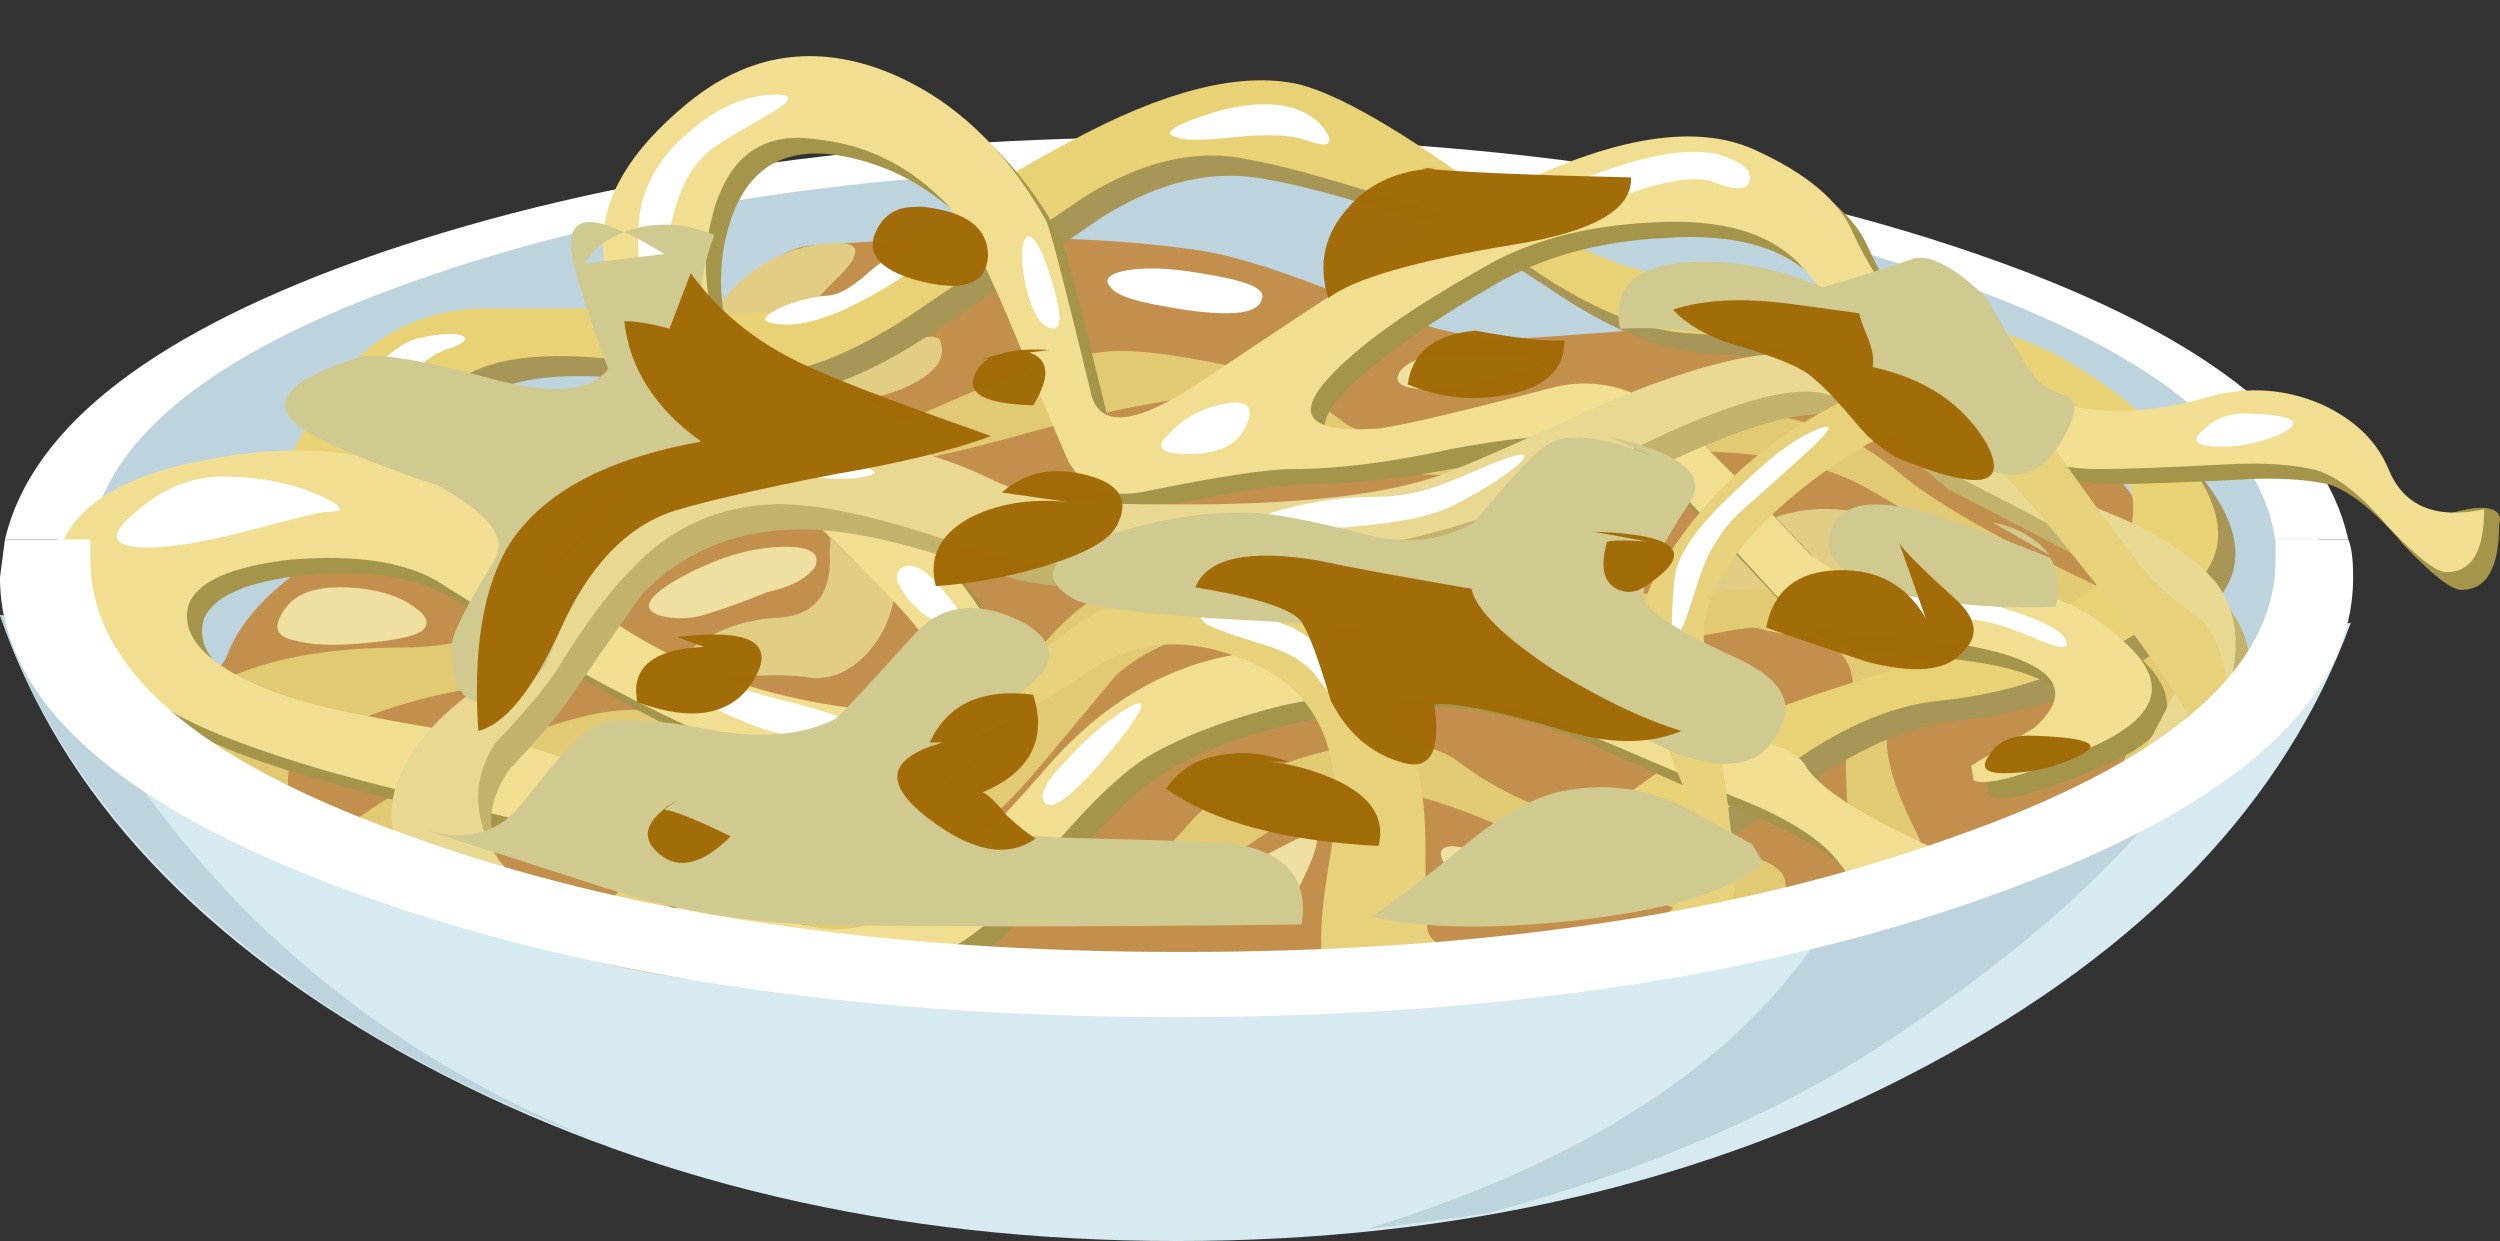 <?xml version="1.0" encoding="UTF-8" standalone="no"?>
<!-- Created with Inkscape (http://www.inkscape.org/) -->

<svg
   id="svg2"
   xml:space="preserve"
   viewBox="0 0 37.288 18.51"
   version="1.1"
   inkscape:version="1.3 (0e150ed6c4, 2023-07-21)"
   sodipodi:docname="espagueti-cham.svg"
   xmlns:inkscape="http://www.inkscape.org/namespaces/inkscape"
   xmlns:sodipodi="http://sodipodi.sourceforge.net/DTD/sodipodi-0.dtd"
   xmlns="http://www.w3.org/2000/svg"
   xmlns:svg="http://www.w3.org/2000/svg"
   xmlns:rdf="http://www.w3.org/1999/02/22-rdf-syntax-ns#"
   xmlns:cc="http://creativecommons.org/ns#"
   xmlns:dc="http://purl.org/dc/elements/1.1/"><rect x="0" y="0" width="37.288" height="18.51" fill="#333333" stroke="none"/><sodipodi:namedview
   id="namedview1"
   pagecolor="#ffffff"
   bordercolor="#000000"
   borderopacity="0.25"
   inkscape:showpageshadow="2"
   inkscape:pageopacity="0.0"
   inkscape:pagecheckerboard="0"
   inkscape:deskcolor="#d1d1d1"
   inkscape:zoom="36.311952"
   inkscape:cx="18.61646"
   inkscape:cy="9.2669213"
   inkscape:window-width="1920"
   inkscape:window-height="991"
   inkscape:window-x="-9"
   inkscape:window-y="-9"
   inkscape:window-maximized="1"
   inkscape:current-layer="g12" />&#10;  <defs
   id="defs6">&#10;    <clipPath
   id="clipPath22">&#10;      <path
   id="path24"
   d="m2-0.192h16v7h-16v-7z"
   inkscape:connector-curvature="0" />&#10;    </clipPath>&#10;    <mask
   id="mask26">&#10;      <g
   id="g28">&#10;        <g
   id="g30"
   clip-path="url(#clipPath22)">&#10;          <path
   id="path32"
   style="fill:#000000;fill-opacity:.441"
   d="m2-0.192h16v7h-16v-7z"
   inkscape:connector-curvature="0" />&#10;        </g>&#10;      </g>&#10;    </mask>&#10;    <clipPath
   id="clipPath38">&#10;      <path
   id="path40"
   d="m2-0.192h16v7h-16v-7z"
   inkscape:connector-curvature="0" />&#10;    </clipPath>&#10;    <clipPath
   id="clipPath42">&#10;      <path
   id="path44"
   d="m2 0h16v7h-16v-7z"
   inkscape:connector-curvature="0" />&#10;    </clipPath>&#10;    <linearGradient
   id="linearGradient50"
   y2="-31.002"
   gradientUnits="userSpaceOnUse"
   x2="-5.853"
   gradientTransform="matrix(.6 -.002 .002 .6 17.89 22.08)"
   y1="-31.002"
   x1="-21.853">&#10;      <stop
   id="stop52"
   style="stop-color:#ffffff"
   offset="0" />&#10;      <stop
   id="stop54"
   style="stop-color:#000000"
   offset="1" />&#10;    </linearGradient>&#10;    <linearGradient
   id="linearGradient90"
   y2="10.2"
   gradientUnits="userSpaceOnUse"
   x2="46.151"
   gradientTransform="matrix(.6 0 0 -.6 5.5389e-7 14.13)"
   y1="10.2"
   x1="1.101">&#10;      <stop
   id="stop92"
   style="stop-color:#9cadb5"
   offset="0" />&#10;      <stop
   id="stop94"
   style="stop-color:#e0e0e0"
   offset="1" />&#10;    </linearGradient>&#10;    <radialGradient
   id="radialGradient110"
   gradientUnits="userSpaceOnUse"
   cy="-21.613"
   cx="2.255"
   gradientTransform="matrix(-.065 -.596 .557 -.07 24.901 10.986)"
   r="21.012">&#10;      <stop
   id="stop112"
   style="stop-color:#f2db8a"
   offset="0.499" />&#10;      <stop
   id="stop114"
   style="stop-color:#877531"
   offset="1" />&#10;    </radialGradient>&#10;    <radialGradient
   id="radialGradient128"
   gradientUnits="userSpaceOnUse"
   cy="-16.343"
   cx="1.939"
   gradientTransform="matrix(-.066 -.596 .556 -.071 18.81 11.725)"
   r="2.955">&#10;      <stop
   id="stop130"
   style="stop-color:#d4c17d"
   offset="0" />&#10;      <stop
   id="stop132"
   style="stop-color:#b3a051"
   offset="1" />&#10;    </radialGradient>&#10;    <radialGradient
   id="radialGradient146"
   gradientUnits="userSpaceOnUse"
   cy="-16.098"
   cx="7.021"
   gradientTransform="matrix(-.066 -.596 .558 -.071 18.56 11.781)"
   r="3.295">&#10;      <stop
   id="stop148"
   style="stop-color:#d4c17d"
   offset="0" />&#10;      <stop
   id="stop150"
   style="stop-color:#b3a051"
   offset="1" />&#10;    </radialGradient>&#10;    <radialGradient
   id="radialGradient164"
   gradientUnits="userSpaceOnUse"
   cy="-36.492"
   cx="4.656"
   gradientTransform="matrix(-.065 -.596 .555 -.071 41.981 8.771)"
   r="2.54">&#10;      <stop
   id="stop166"
   style="stop-color:#d4c17d"
   offset="0" />&#10;      <stop
   id="stop168"
   style="stop-color:#b3a051"
   offset="1" />&#10;    </radialGradient>&#10;    <radialGradient
   id="radialGradient182"
   gradientUnits="userSpaceOnUse"
   cy="-21.334"
   cx="4.312"
   gradientTransform="matrix(-.065 -.596 .557 -.07 24.574 11.039)"
   r="19.176">&#10;      <stop
   id="stop184"
   style="stop-color:#d4c17d"
   offset="0" />&#10;      <stop
   id="stop186"
   style="stop-color:#b3a051"
   offset="1" />&#10;    </radialGradient>&#10;    <radialGradient
   id="radialGradient200"
   gradientUnits="userSpaceOnUse"
   cy="-22.418"
   cx="-0.499"
   gradientTransform="matrix(-.065 -.596 .557 -.07 25.831 10.883)"
   r="19.718">&#10;      <stop
   id="stop202"
   style="stop-color:#c7b577"
   offset="0" />&#10;      <stop
   id="stop204"
   style="stop-color:#bdaa57"
   offset="1" />&#10;    </radialGradient>&#10;    <radialGradient
   id="radialGradient218"
   gradientUnits="userSpaceOnUse"
   cy="-22.026"
   cx="-.852"
   gradientTransform="matrix(-.065 -.596 .557 -.07 25.38 10.94)"
   r="19.718">&#10;      <stop
   id="stop220"
   style="stop-color:#e3d49d"
   offset="0" />&#10;      <stop
   id="stop222"
   style="stop-color:#e0ca70"
   offset="1" />&#10;    </radialGradient>&#10;    <radialGradient
   id="radialGradient236"
   gradientUnits="userSpaceOnUse"
   cy="-22.192"
   cx="-.732"
   gradientTransform="matrix(-.065 -.596 .557 -.07 25.57 10.904)"
   r="24.445">&#10;      <stop
   id="stop238"
   style="stop-color:#e6d189"
   offset="0" />&#10;      <stop
   id="stop240"
   style="stop-color:#bdaa57"
   offset="1" />&#10;    </radialGradient>&#10;    <radialGradient
   id="radialGradient254"
   gradientUnits="userSpaceOnUse"
   cy="-21.855"
   cx="-1.042"
   gradientTransform="matrix(-.065 -.596 .557 -.07 25.182 10.953)"
   r="24.445">&#10;      <stop
   id="stop256"
   style="stop-color:#fff6d4"
   offset="0" />&#10;      <stop
   id="stop258"
   style="stop-color:#e0ca70"
   offset="1" />&#10;    </radialGradient>&#10;    <radialGradient
   id="radialGradient272"
   gradientUnits="userSpaceOnUse"
   cy="-24.477"
   cx="4.47"
   gradientTransform="matrix(-.066 -.596 .557 -.07 28.202 10.581)"
   r="17.982">&#10;      <stop
   id="stop274"
   style="stop-color:#d6c894"
   offset="0" />&#10;      <stop
   id="stop276"
   style="stop-color:#a89642"
   offset="1" />&#10;    </radialGradient>&#10;    <radialGradient
   id="radialGradient290"
   gradientUnits="userSpaceOnUse"
   cy="-24.129"
   cx="4.061"
   gradientTransform="matrix(-.066 -.596 .557 -.07 27.802 10.631)"
   r="17.982">&#10;      <stop
   id="stop292"
   style="stop-color:#fff6d4"
   offset="0" />&#10;      <stop
   id="stop294"
   style="stop-color:#e0ca70"
   offset="1" />&#10;    </radialGradient>&#10;    <radialGradient
   id="radialGradient308"
   gradientUnits="userSpaceOnUse"
   cy="-26.365"
   cx="4.234"
   gradientTransform="matrix(-.066 -.596 .557 -.07 30.378 10.308)"
   r="16.486">&#10;      <stop
   id="stop310"
   style="stop-color:#fff6d4"
   offset="0" />&#10;      <stop
   id="stop312"
   style="stop-color:#e0ca70"
   offset="1" />&#10;    </radialGradient>&#10;    <clipPath
   id="clipPath454">&#10;      <path
   id="path456"
   d="m3 7.808h14v6h-14v-6z"
   inkscape:connector-curvature="0" />&#10;    </clipPath>&#10;    <mask
   id="mask458">&#10;      <g
   id="g460">&#10;        <g
   id="g462"
   clip-path="url(#clipPath454)">&#10;          <path
   id="path464"
   style="fill:#000000;fill-opacity:.621"
   d="m3 7.808h14v6h-14v-6z"
   inkscape:connector-curvature="0" />&#10;        </g>&#10;      </g>&#10;    </mask>&#10;    <clipPath
   id="clipPath470">&#10;      <path
   id="path472"
   d="m3 7.808h14v6h-14v-6z"
   inkscape:connector-curvature="0" />&#10;    </clipPath>&#10;    <clipPath
   id="clipPath474">&#10;      <path
   id="path476"
   d="m3 8h14v6h-14v-6z"
   inkscape:connector-curvature="0" />&#10;    </clipPath>&#10;    <clipPath
   id="clipPath542">&#10;      <path
   id="path544"
   d="m12 13.808h4v1h-4v-1z"
   inkscape:connector-curvature="0" />&#10;    </clipPath>&#10;    <mask
   id="mask546">&#10;      <g
   id="g548">&#10;        <g
   id="g550"
   clip-path="url(#clipPath542)">&#10;          <path
   id="path552"
   style="fill:#000000;fill-opacity:.422"
   d="m12 13.808h4v1h-4v-1z"
   inkscape:connector-curvature="0" />&#10;        </g>&#10;      </g>&#10;    </mask>&#10;    <clipPath
   id="clipPath558">&#10;      <path
   id="path560"
   d="m12 13.808h4v1h-4v-1z"
   inkscape:connector-curvature="0" />&#10;    </clipPath>&#10;    <clipPath
   id="clipPath562">&#10;      <path
   id="path564"
   d="m12 14h4v1h-4v-1z"
   inkscape:connector-curvature="0" />&#10;    </clipPath>&#10;    <clipPath
   id="clipPath586">&#10;      <path
   id="path588"
   d="m13 12.808h3v1h-3v-1z"
   inkscape:connector-curvature="0" />&#10;    </clipPath>&#10;    <mask
   id="mask590">&#10;      <g
   id="g592">&#10;        <g
   id="g594"
   clip-path="url(#clipPath586)">&#10;          <path
   id="path596"
   style="fill:#000000;fill-opacity:.422"
   d="m13 12.808h3v1h-3v-1z"
   inkscape:connector-curvature="0" />&#10;        </g>&#10;      </g>&#10;    </mask>&#10;    <clipPath
   id="clipPath602">&#10;      <path
   id="path604"
   d="m13 12.808h3v1h-3v-1z"
   inkscape:connector-curvature="0" />&#10;    </clipPath>&#10;    <clipPath
   id="clipPath606">&#10;      <path
   id="path608"
   d="m13 13h3v1h-3v-1z"
   inkscape:connector-curvature="0" />&#10;    </clipPath>&#10;    <clipPath
   id="clipPath630">&#10;      <path
   id="path632"
   d="m15 12.808h2v1h-2v-1z"
   inkscape:connector-curvature="0" />&#10;    </clipPath>&#10;    <mask
   id="mask634">&#10;      <g
   id="g636">&#10;        <g
   id="g638"
   clip-path="url(#clipPath630)">&#10;          <path
   id="path640"
   style="fill:#000000;fill-opacity:.422"
   d="m15 12.808h2v1h-2v-1z"
   inkscape:connector-curvature="0" />&#10;        </g>&#10;      </g>&#10;    </mask>&#10;    <clipPath
   id="clipPath646">&#10;      <path
   id="path648"
   d="m15 12.808h2v1h-2v-1z"
   inkscape:connector-curvature="0" />&#10;    </clipPath>&#10;    <clipPath
   id="clipPath650">&#10;      <path
   id="path652"
   d="m15 13h2v1h-2v-1z"
   inkscape:connector-curvature="0" />&#10;    </clipPath>&#10;    <clipPath
   id="clipPath674">&#10;      <path
   id="path676"
   d="m15 11.808h3v2h-3v-2z"
   inkscape:connector-curvature="0" />&#10;    </clipPath>&#10;    <mask
   id="mask678">&#10;      <g
   id="g680">&#10;        <g
   id="g682"
   clip-path="url(#clipPath674)">&#10;          <path
   id="path684"
   style="fill:#000000;fill-opacity:.422"
   d="m15 11.808h3v2h-3v-2z"
   inkscape:connector-curvature="0" />&#10;        </g>&#10;      </g>&#10;    </mask>&#10;    <clipPath
   id="clipPath690">&#10;      <path
   id="path692"
   d="m15 11.808h3v2h-3v-2z"
   inkscape:connector-curvature="0" />&#10;    </clipPath>&#10;    <clipPath
   id="clipPath694">&#10;      <path
   id="path696"
   d="m15 12h3v2h-3v-2z"
   inkscape:connector-curvature="0" />&#10;    </clipPath>&#10;    <clipPath
   id="clipPath718">&#10;      <path
   id="path720"
   d="m16 12.808h3v1h-3v-1z"
   inkscape:connector-curvature="0" />&#10;    </clipPath>&#10;    <mask
   id="mask722">&#10;      <g
   id="g724">&#10;        <g
   id="g726"
   clip-path="url(#clipPath718)">&#10;          <path
   id="path728"
   style="fill:#000000;fill-opacity:.422"
   d="m16 12.808h3v1h-3v-1z"
   inkscape:connector-curvature="0" />&#10;        </g>&#10;      </g>&#10;    </mask>&#10;    <clipPath
   id="clipPath734">&#10;      <path
   id="path736"
   d="m16 12.808h3v1h-3v-1z"
   inkscape:connector-curvature="0" />&#10;    </clipPath>&#10;    <clipPath
   id="clipPath738">&#10;      <path
   id="path740"
   d="m16 13h3v1h-3v-1z"
   inkscape:connector-curvature="0" />&#10;    </clipPath>&#10;    <clipPath
   id="clipPath762">&#10;      <path
   id="path764"
   d="m15 13.808h3v1h-3v-1z"
   inkscape:connector-curvature="0" />&#10;    </clipPath>&#10;    <mask
   id="mask766">&#10;      <g
   id="g768">&#10;        <g
   id="g770"
   clip-path="url(#clipPath762)">&#10;          <path
   id="path772"
   style="fill:#000000;fill-opacity:.422"
   d="m15 13.808h3v1h-3v-1z"
   inkscape:connector-curvature="0" />&#10;        </g>&#10;      </g>&#10;    </mask>&#10;    <clipPath
   id="clipPath778">&#10;      <path
   id="path780"
   d="m15 13.808h3v1h-3v-1z"
   inkscape:connector-curvature="0" />&#10;    </clipPath>&#10;    <clipPath
   id="clipPath782">&#10;      <path
   id="path784"
   d="m15 14h3v1h-3v-1z"
   inkscape:connector-curvature="0" />&#10;    </clipPath>&#10;    <clipPath
   id="clipPath806">&#10;      <path
   id="path808"
   d="m14 13.808h2v1h-2v-1z"
   inkscape:connector-curvature="0" />&#10;    </clipPath>&#10;    <mask
   id="mask810">&#10;      <g
   id="g812">&#10;        <g
   id="g814"
   clip-path="url(#clipPath806)">&#10;          <path
   id="path816"
   style="fill:#000000;fill-opacity:.422"
   d="m14 13.808h2v1h-2v-1z"
   inkscape:connector-curvature="0" />&#10;        </g>&#10;      </g>&#10;    </mask>&#10;    <clipPath
   id="clipPath822">&#10;      <path
   id="path824"
   d="m14 13.808h2v1h-2v-1z"
   inkscape:connector-curvature="0" />&#10;    </clipPath>&#10;    <clipPath
   id="clipPath826">&#10;      <path
   id="path828"
   d="m14 14h2v1h-2v-1z"
   inkscape:connector-curvature="0" />&#10;    </clipPath>&#10;    <clipPath
   id="clipPath850">&#10;      <path
   id="path852"
   d="m12 13.808h4v1h-4v-1z"
   inkscape:connector-curvature="0" />&#10;    </clipPath>&#10;    <mask
   id="mask854">&#10;      <g
   id="g856">&#10;        <g
   id="g858"
   clip-path="url(#clipPath850)">&#10;          <path
   id="path860"
   style="fill:#000000;fill-opacity:.422"
   d="m12 13.808h4v1h-4v-1z"
   inkscape:connector-curvature="0" />&#10;        </g>&#10;      </g>&#10;    </mask>&#10;    <clipPath
   id="clipPath866">&#10;      <path
   id="path868"
   d="m12 13.808h4v1h-4v-1z"
   inkscape:connector-curvature="0" />&#10;    </clipPath>&#10;    <clipPath
   id="clipPath870">&#10;      <path
   id="path872"
   d="m12 14h4v1h-4v-1z"
   inkscape:connector-curvature="0" />&#10;    </clipPath>&#10;    <clipPath
   id="clipPath906">&#10;      <path
   id="path908"
   d="m5 10.808h5v2h-5v-2z"
   inkscape:connector-curvature="0" />&#10;    </clipPath>&#10;    <mask
   id="mask910">&#10;      <g
   id="g912">&#10;        <g
   id="g914"
   clip-path="url(#clipPath906)">&#10;          <path
   id="path916"
   style="fill:#000000;fill-opacity:.422"
   d="m5 10.808h5v2h-5v-2z"
   inkscape:connector-curvature="0" />&#10;        </g>&#10;      </g>&#10;    </mask>&#10;    <clipPath
   id="clipPath922">&#10;      <path
   id="path924"
   d="m5 10.808h5v2h-5v-2z"
   inkscape:connector-curvature="0" />&#10;    </clipPath>&#10;    <clipPath
   id="clipPath926">&#10;      <path
   id="path928"
   d="m5 11h5v2h-5v-2z"
   inkscape:connector-curvature="0" />&#10;    </clipPath>&#10;    <clipPath
   id="clipPath950">&#10;      <path
   id="path952"
   d="m6 10.808h4v2h-4v-2z"
   inkscape:connector-curvature="0" />&#10;    </clipPath>&#10;    <mask
   id="mask954">&#10;      <g
   id="g956">&#10;        <g
   id="g958"
   clip-path="url(#clipPath950)">&#10;          <path
   id="path960"
   style="fill:#000000;fill-opacity:.422"
   d="m6 10.808h4v2h-4v-2z"
   inkscape:connector-curvature="0" />&#10;        </g>&#10;      </g>&#10;    </mask>&#10;    <clipPath
   id="clipPath966">&#10;      <path
   id="path968"
   d="m6 10.808h4v2h-4v-2z"
   inkscape:connector-curvature="0" />&#10;    </clipPath>&#10;    <clipPath
   id="clipPath970">&#10;      <path
   id="path972"
   d="m6 11h4v2h-4v-2z"
   inkscape:connector-curvature="0" />&#10;    </clipPath>&#10;    <clipPath
   id="clipPath994">&#10;      <path
   id="path996"
   d="m9 9.808h2v3h-2v-3z"
   inkscape:connector-curvature="0" />&#10;    </clipPath>&#10;    <mask
   id="mask998">&#10;      <g
   id="g1000">&#10;        <g
   id="g1002"
   clip-path="url(#clipPath994)">&#10;          <path
   id="path1004"
   style="fill:#000000;fill-opacity:.422"
   d="m9 9.808h2v3h-2v-3z"
   inkscape:connector-curvature="0" />&#10;        </g>&#10;      </g>&#10;    </mask>&#10;    <clipPath
   id="clipPath1010">&#10;      <path
   id="path1012"
   d="m9 9.808h2v3h-2v-3z"
   inkscape:connector-curvature="0" />&#10;    </clipPath>&#10;    <clipPath
   id="clipPath1014">&#10;      <path
   id="path1016"
   d="m9 10h2v3h-2v-3z"
   inkscape:connector-curvature="0" />&#10;    </clipPath>&#10;    <clipPath
   id="clipPath1038">&#10;      <path
   id="path1040"
   d="m9 9.808h4v3h-4v-3z"
   inkscape:connector-curvature="0" />&#10;    </clipPath>&#10;    <mask
   id="mask1042">&#10;      <g
   id="g1044">&#10;        <g
   id="g1046"
   clip-path="url(#clipPath1038)">&#10;          <path
   id="path1048"
   style="fill:#000000;fill-opacity:.422"
   d="m9 9.808h4v3h-4v-3z"
   inkscape:connector-curvature="0" />&#10;        </g>&#10;      </g>&#10;    </mask>&#10;    <clipPath
   id="clipPath1054">&#10;      <path
   id="path1056"
   d="m9 9.808h4v3h-4v-3z"
   inkscape:connector-curvature="0" />&#10;    </clipPath>&#10;    <clipPath
   id="clipPath1058">&#10;      <path
   id="path1060"
   d="m9 10h4v3h-4v-3z"
   inkscape:connector-curvature="0" />&#10;    </clipPath>&#10;    <clipPath
   id="clipPath1082">&#10;      <path
   id="path1084"
   d="m10 10.808h3v2h-3v-2z"
   inkscape:connector-curvature="0" />&#10;    </clipPath>&#10;    <mask
   id="mask1086">&#10;      <g
   id="g1088">&#10;        <g
   id="g1090"
   clip-path="url(#clipPath1082)">&#10;          <path
   id="path1092"
   style="fill:#000000;fill-opacity:.422"
   d="m10 10.808h3v2h-3v-2z"
   inkscape:connector-curvature="0" />&#10;        </g>&#10;      </g>&#10;    </mask>&#10;    <clipPath
   id="clipPath1098">&#10;      <path
   id="path1100"
   d="m10 10.808h3v2h-3v-2z"
   inkscape:connector-curvature="0" />&#10;    </clipPath>&#10;    <clipPath
   id="clipPath1102">&#10;      <path
   id="path1104"
   d="m10 11h3v2h-3v-2z"
   inkscape:connector-curvature="0" />&#10;    </clipPath>&#10;    <clipPath
   id="clipPath1126">&#10;      <path
   id="path1128"
   d="m9 11.808h3v2h-3v-2z"
   inkscape:connector-curvature="0" />&#10;    </clipPath>&#10;    <mask
   id="mask1130">&#10;      <g
   id="g1132">&#10;        <g
   id="g1134"
   clip-path="url(#clipPath1126)">&#10;          <path
   id="path1136"
   style="fill:#000000;fill-opacity:.422"
   d="m9 11.808h3v2h-3v-2z"
   inkscape:connector-curvature="0" />&#10;        </g>&#10;      </g>&#10;    </mask>&#10;    <clipPath
   id="clipPath1142">&#10;      <path
   id="path1144"
   d="m9 11.808h3v2h-3v-2z"
   inkscape:connector-curvature="0" />&#10;    </clipPath>&#10;    <clipPath
   id="clipPath1146">&#10;      <path
   id="path1148"
   d="m9 12h3v2h-3v-2z"
   inkscape:connector-curvature="0" />&#10;    </clipPath>&#10;    <clipPath
   id="clipPath1170">&#10;      <path
   id="path1172"
   d="m8 11.808h2v2h-2v-2z"
   inkscape:connector-curvature="0" />&#10;    </clipPath>&#10;    <mask
   id="mask1174">&#10;      <g
   id="g1176">&#10;        <g
   id="g1178"
   clip-path="url(#clipPath1170)">&#10;          <path
   id="path1180"
   style="fill:#000000;fill-opacity:.422"
   d="m8 11.808h2v2h-2v-2z"
   inkscape:connector-curvature="0" />&#10;        </g>&#10;      </g>&#10;    </mask>&#10;    <clipPath
   id="clipPath1186">&#10;      <path
   id="path1188"
   d="m8 11.808h2v2h-2v-2z"
   inkscape:connector-curvature="0" />&#10;    </clipPath>&#10;    <clipPath
   id="clipPath1190">&#10;      <path
   id="path1192"
   d="m8 12h2v2h-2v-2z"
   inkscape:connector-curvature="0" />&#10;    </clipPath>&#10;    <clipPath
   id="clipPath1214">&#10;      <path
   id="path1216"
   d="m6 11.808h4v1h-4v-1z"
   inkscape:connector-curvature="0" />&#10;    </clipPath>&#10;    <mask
   id="mask1218">&#10;      <g
   id="g1220">&#10;        <g
   id="g1222"
   clip-path="url(#clipPath1214)">&#10;          <path
   id="path1224"
   style="fill:#000000;fill-opacity:.422"
   d="m6 11.808h4v1h-4v-1z"
   inkscape:connector-curvature="0" />&#10;        </g>&#10;      </g>&#10;    </mask>&#10;    <clipPath
   id="clipPath1230">&#10;      <path
   id="path1232"
   d="m6 11.808h4v1h-4v-1z"
   inkscape:connector-curvature="0" />&#10;    </clipPath>&#10;    <clipPath
   id="clipPath1234">&#10;      <path
   id="path1236"
   d="m6 12h4v1h-4v-1z"
   inkscape:connector-curvature="0" />&#10;    </clipPath>&#10;  </defs>&#10;  <g
   id="g10"
   transform="matrix(1.25 0 0 -1.25 0 18.51)">&#10;    <g
   id="g12">&#10;      <path
   id="path14"
   style="display:inline;fill:#d7eaf2;fill-rule:evenodd;fill-opacity:1"
   d="m 27.93,7.351 0.121,0.028 C 27.27,5.242 25.59,3.48 23.008,2.101 20.391,0.699 17.398,0 14.039,0 10.66,0 7.648,0.711 5.008,2.129 2.41,3.531 0.738,5.308 0,7.468 L 0.238,7.441 C 1.02,6.922 2.691,6.488 5.25,6.152 7.852,5.808 10.809,5.64 14.129,5.64 c 3.262,0 6.172,0.16 8.73,0.481 2.52,0.32 4.211,0.73 5.071,1.23 z"
   inkscape:connector-curvature="0" />&#10;      <path
   id="path16"
   style="fill-rule:evenodd;fill:#bdd4de"
   d="m26.82 6.902c-0.179-0.484-0.472-0.984-0.871-1.5-0.758-1.023-1.941-2.051-3.539-3.094-1.262-0.816-2.812-1.476-4.652-1.976-0.86-0.121-1.34-0.184-1.438-0.184 2.418 0.742 4.16 1.82 5.219 3.242 0.461 0.621 0.75 1.199 0.867 1.739 0.063 0.5 0.102 0.832 0.121 0.992 1.864 0.199 3.293 0.461 4.293 0.781z"
   inkscape:connector-curvature="0" />&#10;      &#10;      <path
   id="path78"
   style="display:inline;fill:#bdd4de;fill-rule:evenodd"
   d="M 2.281,4.652 C 3.547,3.152 5.148,2.007 7.078,1.214 5.43,1.824 4.012,2.621 2.82,3.601 1.441,4.742 0.5,6.031 0,7.468 L 0.238,7.441 C 0.379,7.339 0.531,7.261 0.691,7.199 1.031,6.359 1.559,5.511 2.281,4.652 Z"
   inkscape:connector-curvature="0" />&#10;      <g
   id="g80"
   style="display:inline">&#10;        <g
   id="g82">&#10;          <g
   id="g88">&#10;            <path
   id="path96"
   style="display:inline;fill:#bdd4de;fill-rule:evenodd;fill-opacity:1"
   d="m 23.73,11.609 c 2.641,-1 3.961,-2.199 3.961,-3.598 0,-1.402 -1.32,-2.589 -3.961,-3.57 -2.64,-1 -5.82,-1.5 -9.539,-1.5 -3.742,0 -6.929,0.5 -9.57,1.5 C 1.98,5.422 0.66,6.609 0.66,8.011 c 0,1.399 1.32,2.598 3.961,3.598 2.641,0.98 5.828,1.473 9.57,1.473 3.719,0 6.899,-0.493 9.539,-1.473 z"
   inkscape:connector-curvature="0" />&#10;          </g>&#10;        </g>&#10;      </g>&#10;      <path
   id="path98"
   style="display:inline;fill:#ffffff;fill-rule:evenodd"
   d="m 28.02,8.371 h -0.872 c -0.179,1.238 -1.527,2.289 -4.05,3.148 -2.496,0.86 -5.496,1.289 -8.996,1.289 -3.481,0 -6.473,-0.429 -8.973,-1.289 C 2.609,10.66 1.262,9.609 1.078,8.371 H 0.059 c 0.32,1.359 1.812,2.5 4.472,3.418 2.699,0.922 5.867,1.383 9.508,1.383 3.66,0 6.832,-0.461 9.512,-1.383 2.679,-0.918 4.168,-2.059 4.469,-3.418 z"
   inkscape:connector-curvature="0" />&#10;      <g
   id="g100"
   style="display:inline">&#10;        <g
   id="g102">&#10;          <g
   id="g108">&#10;            <path
   id="path116"
   style="fill:#c28f4c;fill-rule:evenodd;fill-opacity:1"
   d="M 26.969,6.3 C 26.07,5.781 24.77,5.211 23.07,4.589 20.609,3.691 18.5,3.23 16.742,3.211 14.82,3.191 12.723,3.281 10.441,3.48 8.359,3.679 6.77,3.91 5.672,4.168 4.77,4.39 3.891,4.73 3.031,5.187 2.27,5.589 1.879,5.871 1.859,6.031 1.84,6.109 1.961,6.257 2.219,6.48 2.52,6.738 2.68,6.898 2.699,6.961 3.02,7.859 4.289,8.629 6.512,9.269 7.09,9.429 7.68,9.91 8.281,10.711 c 0.559,0.757 1.028,1.148 1.41,1.168 1.879,0.14 3.418,0.121 4.618,-0.059 0.421,-0.059 1.07,-0.27 1.953,-0.629 0.718,-0.301 1.328,-0.441 1.828,-0.422 0.461,0.02 1.5,0.102 3.121,0.242 1.461,0.078 2.359,-0.039 2.699,-0.359 0.5,-0.48 1.031,-1.09 1.59,-1.832 C 26.16,7.98 26.48,7.41 26.461,7.109 26.441,6.89 26.629,6.742 27.031,6.66 27.289,6.601 27.27,6.48 26.969,6.3 Z"
   inkscape:connector-curvature="0" />&#10;          </g>&#10;        </g>&#10;      </g>&#10;      <g
   id="g118"
   style="display:inline">&#10;        <g
   id="g120">&#10;          <g
   id="g126">&#10;            <path
   id="path134"
   style="fill:#e2cd85;fill-rule:evenodd;fill-opacity:1"
   d="m 9.691,11.879 c 0.579,0.101 0.668,-0.04 0.27,-0.418 -0.5,-0.5 -0.68,-0.809 -0.539,-0.93 0.156,-0.16 0.5,-0.141 1.016,0.058 0.484,0.2 0.742,0.25 0.781,0.153 0.082,-0.223 -0.071,-0.41 -0.449,-0.57 -0.422,-0.18 -0.981,-0.211 -1.68,-0.09 -0.699,0.14 -0.902,0.461 -0.602,0.961 0.301,0.457 0.703,0.738 1.203,0.836 z"
   inkscape:connector-curvature="0" />&#10;          </g>&#10;        </g>&#10;      </g>&#10;      <g
   id="g136">&#10;        <g
   id="g138">&#10;          <g
   id="g144">&#10;            <path
   id="path152"
   style="fill-rule:evenodd;fill:#e2cd85;fill-opacity:1"
   d="m10.352 8.941c0.3 0.039 0.449-0.09 0.449-0.391 0-0.16-0.039-0.429-0.121-0.808-0.039-0.281-0.149-0.524-0.328-0.723-0.2-0.219-0.422-0.316-0.661-0.301-0.218 0.043-0.589 0.043-1.109 0l-0.719-0.058c0.059 0.121 0.168 0.242 0.328 0.359 0.301 0.262 0.68 0.403 1.141 0.422 0.398 0.039 0.59 0.289 0.57 0.75-0.004 0.481 0.149 0.727 0.45 0.75z"
   inkscape:connector-curvature="0" />&#10;          </g>&#10;        </g>&#10;      </g>&#10;      <g
   id="g154">&#10;        <g
   id="g156">&#10;          <g
   id="g162">&#10;            <path
   id="path170"
   style="fill-rule:evenodd;fill:#e2cd85;fill-opacity:1"
   d="m22.289 8.672c0.719-0.184 0.879-0.512 0.481-0.993-0.399-0.461-1.008-0.578-1.829-0.359-0.781 0.199-0.91 0.512-0.39 0.93 0.5 0.441 1.078 0.582 1.738 0.422z"
   inkscape:connector-curvature="0" />&#10;          </g>&#10;        </g>&#10;      </g>&#10;      <g
   id="g172">&#10;        <g
   id="g174">&#10;          <g
   id="g180">&#10;            <path
   id="path188"
   style="fill-rule:evenodd;fill:#e2c974;fill-opacity:1"
   d="m25.23 7.23c-0.382 0.199-0.882 0.488-1.5 0.871-0.699 0.438-1.16 0.719-1.382 0.84-0.657 0.398-1.618 0.551-2.879 0.449-0.641-0.101-1.16-0.172-1.559-0.211-0.719-0.078-1.262-0.039-1.621 0.121-0.16 0.059-0.359 0.239-0.598 0.539-0.16 0.18-0.55 0.262-1.171 0.243-0.54-0.02-1.27-0.16-2.192-0.422-0.918-0.258-1.578-0.399-1.98-0.418-0.778-0.063-1.309-0.133-1.586-0.211-0.485-0.121-0.84-0.359-1.082-0.719-0.379-0.543-0.672-0.91-0.871-1.109-0.34-0.344-0.719-0.543-1.141-0.602-0.5-0.082-0.969-0.211-1.41-0.39-0.5-0.18-0.758-0.34-0.781-0.481-0.055-0.156-0.055-0.308 0-0.465-0.477 0.188-0.789 0.344-0.93 0.465-0.5 0.422-0.418 0.762 0.242 1.02 0.52 0.218 1.191 0.332 2.012 0.332 0.558 0 1.008 0.117 1.347 0.359 0.161 0.117 0.403 0.379 0.723 0.777 0.16 0.204 0.387 0.512 0.688 0.934 0.339 0.316 0.871 0.469 1.589 0.449 0.661-0.039 1.301 0.059 1.922 0.301 0.317 0.141 0.739 0.316 1.258 0.539 0.461 0.121 0.809 0.18 1.051 0.18 0.34 0 0.859-0.078 1.559-0.239 0.281-0.062 0.64-0.261 1.082-0.601 0.238-0.199 0.878-0.262 1.918-0.18 0.902 0.059 1.871 0.149 2.91 0.27 0.683-0.02 1.293-0.258 1.832-0.719 0.379-0.32 1.109-0.742 2.187-1.262 0.801-0.379 1.18-0.668 1.141-0.871-0.039-0.437-0.117-0.847-0.238-1.226-0.161-0.5-0.313-0.653-0.45-0.454-0.062 0.102 0.008 0.411 0.207 0.93 0.184 0.442 0.082 0.762-0.297 0.961zm-6.871 0c-0.738 0.301-1.25 0.488-1.531 0.57-0.48 0.161-0.859 0.161-1.137 0-0.121-0.058-0.55-0.218-1.293-0.48-0.558-0.199-0.929-0.402-1.109-0.602-0.379-0.457-0.68-0.82-0.898-1.078-0.442-0.519-0.789-0.82-1.051-0.902-0.399-0.117-0.891-0.188-1.469-0.207-0.66-0.02-1.082 0.07-1.262 0.269-0.238 0.258-0.41 0.418-0.507 0.481-0.204 0.098-0.524 0.168-0.961 0.207-0.481 0.043-0.961-0.047-1.442-0.27-0.441-0.211-0.605-0.394-0.496-0.554-0.371 0.117-0.707 0.23-1.004 0.332 0.047 0.031 0.098 0.066 0.153 0.105 0.48 0.34 1.078 0.641 1.8 0.899 0.778 0.3 1.348 0.402 1.707 0.3 0.18-0.039 0.461-0.32 0.84-0.839 0.301-0.403 0.692-0.551 1.172-0.454 0.66 0.161 1.109 0.313 1.352 0.454 0.257 0.16 0.5 0.457 0.718 0.898 0.598 1.102 1.352 1.652 2.25 1.652 0.262 0 0.579 0.137 0.961 0.418 0.301 0.219 0.7 0.25 1.2 0.09 0.878-0.281 1.808-0.519 2.789-0.719 0.382-0.101 0.91-0.109 1.589-0.031 0.54 0.063 0.969-0.019 1.29-0.238 0.402-0.301 0.621-0.52 0.66-0.66 0-0.039-0.051-0.289-0.149-0.75-0.062-0.262 0.047-0.672 0.328-1.231 0.2-0.422 0.192-0.64-0.031-0.66-0.219-0.019-0.41-0.082-0.57-0.18-0.039-0.019-0.078 0.02-0.117 0.118-0.039 0.183-0.071 0.492-0.09 0.933-0.039 0.516-0.031 0.918 0.027 1.199 0.16 0.68-0.219 1.02-1.137 1.02-0.121 0-0.519-0.07-1.199-0.211-0.441-0.078-0.902-0.039-1.383 0.121zm-5.757-3.422c-0.661-0.058-1.063-0.109-1.204-0.148-0.238-0.082-0.398-0.129-0.476-0.153-0.121-0.039-0.402-0.058-0.844-0.058-0.234 0-0.605 0.055-1.109 0.164 0.265 0.059 0.758 0.191 1.469 0.406 0.722 0.242 1.273 0.36 1.652 0.36h1.168c0.34 0.062 0.64 0.25 0.902 0.57 0.32 0.383 0.84 0.672 1.559 0.871 0.781 0.199 1.351 0.16 1.711-0.121 0.34-0.258 0.781-0.481 1.32-0.66 0.398-0.117 0.738-0.188 1.02-0.207 0.218-0.02 0.488-0.071 0.808-0.153 0.34-0.078 0.551-0.16 0.629-0.238 0.121-0.082 0.133-0.254 0.031-0.512-0.117-0.242-0.297-0.328-0.539-0.269-0.199 0.058-0.558 0.219-1.078 0.48-0.641 0.34-1.09 0.559-1.351 0.66-0.602 0.258-1.02 0.418-1.262 0.481-0.481 0.117-0.899 0.098-1.258-0.063-0.281-0.117-0.613-0.316-0.992-0.597-0.379-0.262-0.668-0.442-0.867-0.543-0.262-0.098-0.692-0.188-1.289-0.27zm-9.122 1.457c0.208-0.086 0.446-0.176 0.719-0.269-0.301-0.176-0.508-0.149-0.629 0.074-0.043 0.066-0.07 0.129-0.09 0.195zm1.723-0.601c0.293-0.086 0.609-0.184 0.949-0.285 1.188-0.356 2.125-0.614 2.817-0.762-0.031-0.008-0.063-0.012-0.09-0.016-0.418-0.062-1.117 0.059-2.098 0.36-0.902 0.3-1.422 0.527-1.558 0.687l-0.02 0.016z"
   inkscape:connector-curvature="0" />&#10;          </g>&#10;        </g>&#10;      </g>&#10;      <g
   id="g190">&#10;        <g
   id="g192">&#10;          <g
   id="g198">&#10;            <path
   id="path206"
   style="fill-rule:evenodd;fill:#a89656;fill-opacity:1"
   d="m25.352 9.3c-0.321 0.442-0.774 0.711-1.352 0.809-1.301 0.262-2.52 0.422-3.66 0.48-0.539 0.043-1.16 0.301-1.86 0.782-0.757 0.5-1.32 0.781-1.679 0.84-0.742 0.242-1.293 0.39-1.653 0.449-0.64 0.14-1.308-0.008-2.007-0.449-0.981-0.68-1.672-1.149-2.071-1.411-0.64-0.418-1.191-0.648-1.652-0.691-0.141-0.02-0.797 0.043-1.98 0.184-0.821 0.078-1.411-0.012-1.77-0.274-0.719-0.617-1.238-1.058-1.559-1.316-0.539-0.481-0.761-0.551-0.66-0.211 0.5 1.597 1.36 2.398 2.578 2.398h1.141c1.781-0.199 2.973-0.039 3.57 0.481 0.723 0.601 1.461 1.101 2.223 1.5 1.137 0.621 2.059 0.851 2.758 0.691 0.48-0.121 1.179-0.519 2.101-1.199 0.879-0.641 1.688-1.012 2.43-1.113 1.66-0.219 2.539-0.34 2.641-0.36 0.816-0.14 1.457-0.328 1.918-0.57 0.558-0.316 1.011-0.68 1.351-1.078 0.379-0.422 0.547-0.801 0.508-1.141-0.039-0.359-0.391-0.738-1.047-1.14-0.683-0.418-1.433-0.672-2.254-0.75-0.597-0.059-1.25-0.352-1.949-0.872-0.66-0.5-1.129-0.75-1.41-0.75h-0.988c-0.122 0.02-0.18 0.071-0.18 0.153 0 0.137 0.297 0.328 0.898 0.566 0.481 0.184 1.551 0.571 3.211 1.172 1.481 0.559 2.328 1.039 2.551 1.442 0.262 0.457 0.211 0.917-0.148 1.378z"
   inkscape:connector-curvature="0" />&#10;          </g>&#10;        </g>&#10;      </g>&#10;      <g
   id="g208">&#10;        <g
   id="g210">&#10;          <g
   id="g216">&#10;            <path
   id="path224"
   style="fill-rule:evenodd;fill:#e9d275;fill-opacity:1"
   d="m25.141 9.539c-0.34 0.441-0.789 0.711-1.352 0.812-1.301 0.258-2.519 0.418-3.66 0.481-0.539 0.039-1.16 0.3-1.859 0.777-0.758 0.5-1.329 0.781-1.711 0.844-0.739 0.238-1.289 0.386-1.649 0.449-0.621 0.141-1.281-0.012-1.98-0.449-1-0.684-1.692-1.153-2.071-1.41-0.64-0.422-1.199-0.653-1.679-0.692-0.141-0.019-0.789 0.039-1.953 0.18-0.84 0.082-1.43-0.012-1.77-0.27-0.719-0.621-1.238-1.058-1.559-1.32-0.539-0.48-0.757-0.551-0.66-0.211 0.5 1.602 1.364 2.399 2.582 2.399h1.141c1.777-0.2 2.969-0.051 3.57 0.453 0.637 0.578 1.379 1.09 2.219 1.527 1.141 0.621 2.059 0.852 2.758 0.691 0.461-0.121 1.16-0.519 2.101-1.199 0.879-0.64 1.692-1.012 2.43-1.113 1.699-0.219 2.582-0.34 2.641-0.359 0.8-0.141 1.429-0.329 1.89-0.571 0.559-0.316 1.02-0.679 1.379-1.078 0.383-0.422 0.551-0.801 0.512-1.141-0.039-0.359-0.391-0.738-1.051-1.14-0.699-0.418-1.449-0.668-2.25-0.75-0.621-0.059-1.269-0.352-1.953-0.871-0.66-0.5-1.137-0.75-1.437-0.75h-0.961l0.66 0.539c0.558 0.422 1.14 0.75 1.738 0.992 0.484 0.18 1.27 0.43 2.371 0.75 0.922 0.301 1.492 0.648 1.711 1.051 0.262 0.461 0.211 0.922-0.148 1.379z"
   inkscape:connector-curvature="0" />&#10;          </g>&#10;        </g>&#10;      </g>&#10;      <g
   id="g226">&#10;        <g
   id="g228">&#10;          <g
   id="g234">&#10;            <path
   id="path242"
   style="fill-rule:evenodd;fill:#a5954a;fill-opacity:1"
   d="m25.199 9.031c-0.66 0-1.328 0.269-2.008 0.808-0.363 0.321-0.851 0.84-1.472 1.563-0.36 0.437-0.981 0.629-1.86 0.566-0.781-0.039-1.461-0.226-2.039-0.566-0.761-0.441-1.332-0.844-1.711-1.203-0.519-0.52-0.371-0.75 0.45-0.688 0.183 0 0.871 0.161 2.07 0.481 0.582 0.16 1.141 0 1.68-0.481 0.441-0.422 0.933-0.922 1.472-1.5 0.442-0.359 0.989-0.5 1.649-0.422 0.82 0.102 1.511-0.097 2.07-0.597 0.582-0.52 0.453-0.961-0.391-1.32-0.738-0.321-1.199-0.442-1.379-0.36l-0.031 0.176 0.75 0.453c0.383 0.34 0.332 0.598-0.148 0.777-0.321 0.141-0.84 0.231-1.559 0.274-0.562 0.019-0.992 0.16-1.293 0.418-0.5 0.539-0.879 0.941-1.14 1.199-0.457 0.48-0.911 0.742-1.348 0.781-0.359 0.039-0.852-0.011-1.469-0.148-0.742-0.141-1.371-0.211-1.89-0.211-0.301 0-0.891-0.09-1.774-0.27-0.418-0.101-0.719 0.02-0.898 0.36-0.059 0.117-0.301 0.687-0.719 1.711-0.32 0.777-0.59 1.257-0.813 1.437-0.418 0.379-0.898 0.61-1.437 0.692-0.723 0.097-1.16-0.262-1.32-1.082-0.141-0.801 0.109-1.508 0.75-2.129 0.359-0.36 0.918-0.832 1.679-1.411 1.039-1.101 1.391-1.832 1.051-2.191-0.398-0.398-0.648-0.629-0.75-0.687-0.461-0.219-1.07-0.211-1.832 0.027-0.738 0.242-1.559 0.621-2.457 1.141-0.883 0.543-1.449 0.89-1.711 1.05-0.398 0.243-0.969 0.332-1.711 0.27-0.719-0.078-1.129-0.258-1.23-0.539-0.078-0.281 0.082-0.539 0.48-0.781 0.36-0.219 0.852-0.387 1.469-0.508 0.402-0.082 0.851-0.16 1.351-0.242 0.442-0.059 0.911-0.188 1.411-0.391 0.16-0.059 0.73-0.52 1.711-1.379 0.66-0.578 1.308-0.719 1.949-0.418 0.363 0.156 0.972 0.738 1.832 1.738 0.699 0.821 1.508 1.289 2.429 1.41 0.801 0.083 1.551 0.172 2.25 0.27 0.418-0.02 1.059-0.238 1.918-0.66 0.704-0.34 1.332-0.559 1.891-0.66 0.32-0.059 0.52-0.157 0.602-0.297 0.179-0.32 0.808-0.703 1.886-1.141l-1.347-0.39c0.019 0.101-0.032 0.218-0.153 0.359-0.218 0.281-0.636 0.539-1.257 0.781-0.102 0.039-0.711 0.309-1.829 0.809-0.601 0.262-1.152 0.41-1.652 0.453-0.582 0.039-1.211-0.02-1.891-0.184-0.64-0.136-1.168-0.34-1.589-0.597-0.301-0.18-0.68-0.539-1.141-1.082-0.48-0.559-0.75-0.86-0.809-0.899-0.718-0.601-1.55-0.762-2.488-0.48-0.422 0.121-0.902 0.398-1.441 0.84-0.52 0.441-1.051 0.73-1.59 0.871-1.063 0.257-1.844 0.457-2.344 0.597-0.898 0.243-1.539 0.481-1.918 0.719-0.918 0.582-1.359 1.141-1.32 1.684 0.082 0.679 0.699 1.117 1.859 1.316s2.113 0.063 2.852-0.418c0.48-0.32 1.121-0.82 1.922-1.5 0.82-0.558 1.777-0.918 2.879-1.082 1.16-0.16 1.398 0.191 0.718 1.051-0.218 0.281-1.031 1.082-2.429 2.402-0.782 0.738-1.2 1.387-1.262 1.949-0.059 0.622 0.281 1.239 1.023 1.86 0.719 0.582 1.508 0.699 2.368 0.359 0.781-0.32 1.41-0.918 1.89-1.801 0.039-0.058 0.219-0.75 0.539-2.066 0.102-0.422 0.543-0.363 1.321 0.18 1.679 1.136 2.812 1.859 3.39 2.16 1.399 0.719 2.469 0.918 3.211 0.597 0.617-0.277 1.012-0.609 1.172-0.988 0.238-0.519 0.527-0.922 0.867-1.199 1-0.863 2.133-1.121 3.391-0.781 0.379 0.117 0.879-0.063 1.5-0.539 0.621-0.481 0.969-0.711 1.051-0.692 0.359 0.121 0.589 0.141 0.691 0.059 0.039-0.039 0.047-0.09 0.027-0.149 0-0.519-0.148-0.781-0.449-0.781-0.121 0-0.351 0.18-0.691 0.539-0.34 0.403-0.641 0.641-0.899 0.723-0.281 0.058-0.609 0.078-0.988 0.058-0.742-0.039-1.273-0.058-1.594-0.058z"
   inkscape:connector-curvature="0" />&#10;          </g>&#10;        </g>&#10;      </g>&#10;      <g
   id="g244">&#10;        <g
   id="g246">&#10;          <g
   id="g252">&#10;            <path
   id="path260"
   style="fill-rule:evenodd;fill:#f1de91;fill-opacity:1"
   d="m25.02 9.211c-0.661 0-1.329 0.281-2.012 0.839-0.34 0.282-0.828 0.789-1.469 1.532-0.359 0.437-0.98 0.629-1.859 0.57-0.801-0.043-1.481-0.23-2.039-0.57-0.782-0.442-1.352-0.84-1.711-1.203-0.5-0.5-0.352-0.731 0.449-0.688 0.18 0 0.883 0.16 2.101 0.481 0.579 0.16 1.129 0 1.649-0.481 0.441-0.422 0.93-0.922 1.473-1.5 0.457-0.359 1.007-0.5 1.648-0.422 0.82 0.121 1.512-0.078 2.07-0.597 0.582-0.5 0.45-0.93-0.39-1.29-0.739-0.32-1.2-0.453-1.379-0.39l-0.031 0.18 0.75 0.449c0.382 0.34 0.332 0.609-0.149 0.808-0.34 0.141-0.851 0.231-1.531 0.274-0.582 0.015-1.012 0.148-1.289 0.386-0.5 0.543-0.879 0.954-1.141 1.231-0.48 0.48-0.93 0.742-1.351 0.781-0.36 0.02-0.86-0.031-1.5-0.152-0.719-0.16-1.352-0.238-1.887-0.238-0.301 0-0.891-0.09-1.774-0.27-0.418-0.082-0.718 0.039-0.898 0.359-0.039 0.079-0.281 0.649-0.719 1.711-0.32 0.758-0.59 1.239-0.812 1.438-0.418 0.402-0.899 0.633-1.442 0.691-0.718 0.121-1.156-0.238-1.316-1.082-0.141-0.777 0.109-1.48 0.75-2.097 0.359-0.36 0.918-0.832 1.68-1.411 1.019-1.14 1.371-1.871 1.05-2.191-0.359-0.398-0.609-0.641-0.75-0.719-0.461-0.218-1.07-0.211-1.832 0.032-0.738 0.257-1.558 0.64-2.457 1.136-0.882 0.563-1.453 0.922-1.711 1.082-0.402 0.219-0.968 0.301-1.711 0.242-0.718-0.082-1.128-0.261-1.23-0.543-0.078-0.281 0.082-0.539 0.48-0.781 0.36-0.219 0.852-0.386 1.469-0.508 0.403-0.082 0.852-0.16 1.352-0.242 0.441-0.058 0.91-0.187 1.41-0.386 0.18-0.063 0.75-0.512 1.711-1.352 0.66-0.602 1.308-0.75 1.949-0.449 0.359 0.179 0.973 0.758 1.832 1.738 0.699 0.82 1.508 1.289 2.43 1.41 1.48 0.18 2.23 0.27 2.25 0.27 0.398 0 1.039-0.219 1.918-0.66 0.703-0.34 1.332-0.559 1.89-0.661 0.321-0.058 0.52-0.16 0.602-0.296 0.18-0.301 0.809-0.684 1.887-1.141l-1.352-0.359c0.024 0.097-0.027 0.218-0.148 0.359-0.219 0.281-0.641 0.539-1.258 0.777-0.883 0.383-1.492 0.641-1.832 0.781-0.598 0.262-1.149 0.411-1.649 0.454-0.601 0.039-1.23-0.012-1.89-0.153-0.641-0.16-1.172-0.359-1.59-0.601-0.301-0.18-0.68-0.539-1.141-1.078-0.48-0.582-0.75-0.891-0.808-0.93-0.723-0.602-1.551-0.762-2.492-0.481-0.399 0.118-0.879 0.411-1.442 0.872-0.519 0.437-1.051 0.718-1.59 0.839-1.058 0.258-1.84 0.457-2.34 0.598-0.898 0.262-1.539 0.512-1.918 0.75-0.941 0.582-1.378 1.129-1.32 1.652 0.078 0.68 0.699 1.118 1.86 1.321 1.16 0.218 2.109 0.086 2.851-0.391 0.481-0.32 1.121-0.832 1.918-1.531 0.82-0.559 1.781-0.91 2.883-1.051 1.16-0.16 1.398 0.18 0.719 1.02-0.223 0.281-1.032 1.082-2.43 2.402-0.781 0.738-1.199 1.398-1.262 1.98-0.058 0.618 0.281 1.227 1.02 1.828 0.719 0.583 1.511 0.7 2.371 0.36 0.781-0.32 1.41-0.91 1.89-1.77 0.04-0.058 0.219-0.75 0.54-2.07 0.101-0.418 0.539-0.371 1.32 0.152 1.719 1.157 2.851 1.879 3.39 2.157 1.399 0.742 2.469 0.941 3.211 0.601 0.618-0.281 1.008-0.609 1.168-0.988 0.243-0.52 0.532-0.922 0.871-1.199 1.02-0.883 2.149-1.133 3.391-0.754 0.457 0.121 0.899 0.09 1.32-0.09 0.399-0.18 0.668-0.438 0.809-0.777 0.18-0.442 0.559-0.602 1.141-0.481 0-0.5-0.149-0.75-0.45-0.75-0.121 0-0.351 0.18-0.691 0.539-0.34 0.399-0.641 0.629-0.898 0.688-0.282 0.062-0.614 0.082-0.993 0.062-0.738-0.039-1.269-0.058-1.589-0.058z"
   inkscape:connector-curvature="0" />&#10;          </g>&#10;        </g>&#10;      </g>&#10;      <g
   id="g262">&#10;        <g
   id="g264">&#10;          <g
   id="g270">&#10;            <path
   id="path278"
   style="fill-rule:evenodd;fill:#c3b26b;fill-opacity:1"
   d="m25.5 8.308c0.539-0.238 0.91-0.496 1.109-0.777 0.262-0.34 0.313-0.77 0.153-1.289-0.082-0.262-0.184-0.481-0.301-0.66l-0.961-0.512 0.629 1.199c0.281 0.5 0.031 1.02-0.75 1.563-0.18 0.117-0.887 0.5-2.129 1.136-0.559 0.481-0.988 0.774-1.289 0.871-0.481 0.122-1.399-0.179-2.762-0.898-1.277-0.699-2.59-1.051-3.929-1.051h-2.161c-0.297-0.14-0.816-0.082-1.558 0.18-0.86 0.301-1.559 0.441-2.098 0.418-0.703-0.02-1.293-0.27-1.773-0.75-0.078-0.098-0.36-0.5-0.84-1.199-0.141-0.219-0.387-0.52-0.75-0.899-0.258-0.34-0.301-0.722-0.117-1.14 0.179-0.422 0.699-0.782 1.558-1.082 0.418-0.141 0.821-0.239 1.199-0.301-0.281-0.059-1.019 0.062-2.218 0.363-1.582 0.418-2.039 1.117-1.383 2.098 0.164 0.242 0.371 0.461 0.633 0.66 0.218 0.16 0.461 0.48 0.718 0.961 0.442 0.781 1.122 1.359 2.04 1.738 1.121 0.481 2.261 0.442 3.421-0.117 0.36-0.16 0.719-0.262 1.079-0.301 0.203-0.019 0.632-0.031 1.289-0.031 1.543 0 2.621 0.152 3.242 0.453 0.258 0.098 0.871 0.367 1.828 0.809 0.922 0.379 1.613 0.57 2.07 0.57 0.52 0 0.961-0.102 1.321-0.301 0.218-0.101 0.64-0.398 1.261-0.898 0.321-0.262 0.809-0.532 1.469-0.813z"
   inkscape:connector-curvature="0" />&#10;          </g>&#10;        </g>&#10;      </g>&#10;      <g
   id="g280">&#10;        <g
   id="g282">&#10;          <g
   id="g288">&#10;            <path
   id="path296"
   style="fill-rule:evenodd;fill:#e9d892;fill-opacity:1"
   d="m25.352 8.609c0.519-0.238 0.886-0.5 1.109-0.777 0.238-0.344 0.281-0.77 0.117-1.293-0.078-0.258-0.18-0.481-0.297-0.66l-0.961-0.54 0.629 1.2c0.281 0.523 0.031 1.05-0.75 1.59-0.199 0.14-0.91 0.519-2.129 1.14-0.558 0.481-0.992 0.762-1.289 0.84-0.48 0.121-1.402-0.18-2.761-0.898-1.282-0.68-2.59-1.02-3.93-1.02-1.399 0-2.121-0.012-2.16-0.031-0.301-0.141-0.821-0.078-1.559 0.179-0.879 0.301-1.578 0.454-2.101 0.454-0.7-0.02-1.278-0.282-1.739-0.782-0.261-0.261-0.551-0.648-0.871-1.172-0.14-0.218-0.39-0.519-0.75-0.898-0.238-0.359-0.269-0.75-0.09-1.172 0.18-0.418 0.692-0.769 1.532-1.051 0.418-0.156 0.82-0.269 1.199-0.328-0.281-0.058-1.02 0.071-2.219 0.391-1.562 0.418-2.023 1.121-1.383 2.098 0.16 0.222 0.371 0.433 0.629 0.632 0.223 0.18 0.461 0.508 0.723 0.989 0.437 0.781 1.121 1.359 2.039 1.742 1.121 0.457 2.262 0.418 3.422-0.121 0.359-0.18 0.718-0.282 1.078-0.301 0.14-0.02 0.57-0.031 1.289-0.031 1.519 0 2.601 0.14 3.242 0.422 0.258 0.101 0.871 0.371 1.828 0.808 0.922 0.383 1.621 0.57 2.102 0.57 0.519 0 0.949-0.089 1.289-0.269 0.238-0.117 0.672-0.43 1.289-0.93 0.32-0.261 0.812-0.519 1.473-0.781z"
   inkscape:connector-curvature="0" />&#10;          </g>&#10;        </g>&#10;      </g>&#10;      <g
   id="g298">&#10;        <g
   id="g300">&#10;          <g
   id="g306">&#10;            <path
   id="path314"
   style="fill-rule:evenodd;fill:#e7d17b;fill-opacity:1"
   d="m25.949 6.539c-0.418 0.64-1 1.402-1.738 2.281-0.383 0.422-0.672 0.68-0.871 0.781-0.301 0.16-0.649 0.129-1.051-0.09-0.519-0.3-0.969-0.648-1.348-1.05-0.461-0.5-0.664-0.961-0.601-1.379 0.238-1.481 0.359-2.41 0.359-2.793 0-0.957-1.558-1.379-4.679-1.258-0.282 0-0.329 0.512-0.153 1.531 0.203 1.141-0.07 1.899-0.808 2.277-0.762 0.383-1.442 0.372-2.039-0.027-0.883-0.582-1.461-0.89-1.743-0.93-0.738-0.14-1.429-0.41-2.07-0.812-0.578-0.34-0.98-0.688-1.199-1.051-0.262-0.437-0.59-0.609-0.988-0.508 0.078 0.219 0.218 0.469 0.418 0.75 0.398 0.559 0.878 0.981 1.441 1.258 0.238 0.102 0.949 0.383 2.129 0.84 0.82 0.344 1.379 0.633 1.68 0.871 0.359 0.32 0.851 0.5 1.468 0.539 0.621 0.02 1.153-0.109 1.59-0.387 0.844-0.562 1.262-1.441 1.262-2.64 0-0.66 0.012-1.012 0.031-1.051 0.059-0.18 0.359-0.289 0.899-0.332 0.679-0.039 1.261 0.09 1.738 0.391 0.543 0.339 0.722 0.789 0.543 1.351-0.301 0.719-0.5 1.238-0.602 1.559-0.14 0.543-0.051 1.039 0.274 1.5 0.515 0.801 1.199 1.41 2.039 1.832 1.097 0.558 1.949 0.398 2.547-0.481 0.621-0.882 1.043-1.441 1.261-1.679 0.059-0.063 0.219-0.192 0.481-0.391 0.261-0.18 0.39-0.652 0.39-1.41l-0.418-0.375c0.09 0.211 0.012 0.508-0.242 0.883z"
   inkscape:connector-curvature="0" />&#10;          </g>&#10;        </g>&#10;      </g>&#10;      <path
   id="path316"
   style="fill-rule:evenodd;fill:#ffffff"
   d="m9.27 13.679c0.179 0 0.179-0.058 0-0.179-0.418-0.239-0.668-0.391-0.75-0.45-0.399-0.281-0.598-0.902-0.598-1.859 0-0.203-0.063-0.191-0.184 0.027-0.097 0.223-0.14 0.52-0.117 0.903 0.02 0.418 0.219 0.789 0.598 1.109 0.34 0.301 0.691 0.449 1.051 0.449z"
   inkscape:connector-curvature="0" />&#10;      <path
   id="path318"
   style="fill-rule:evenodd;fill:#ffffff"
   d="m2.641 9.121c0.437 0 0.82-0.071 1.14-0.211 0.321-0.141 0.36-0.211 0.117-0.211-0.078 0-0.406-0.082-0.988-0.238-0.558-0.141-0.969-0.2-1.23-0.184-0.36 0.02-0.379 0.16-0.059 0.422 0.32 0.281 0.66 0.422 1.02 0.422z"
   inkscape:connector-curvature="0" />&#10;      <path
   id="path320"
   style="fill-rule:evenodd;fill:#ffffff"
   d="m12.48 11.672c0.18-0.524 0.211-0.782 0.09-0.782-0.14 0-0.25 0.168-0.332 0.512-0.058 0.297-0.058 0.488 0 0.566 0.063 0.063 0.141-0.039 0.242-0.296z"
   inkscape:connector-curvature="0" />&#10;      <path
   id="path322"
   style="fill-rule:evenodd;fill:#ffffff"
   d="m15.211 13.558c0.258-0.019 0.457-0.117 0.598-0.297 0.121-0.183 0.043-0.222-0.239-0.121-0.179 0.059-0.461 0.071-0.84 0.032-0.382-0.043-0.609-0.043-0.691 0-0.16 0.039-0.07 0.117 0.27 0.238 0.343 0.121 0.64 0.172 0.902 0.148z"
   inkscape:connector-curvature="0" />&#10;      <path
   id="path324"
   style="fill-rule:evenodd;fill:#ffffff"
   d="m20.52 12.961c0.261-0.082 0.378-0.18 0.359-0.301-0.02-0.121-0.16-0.129-0.418-0.031-0.184 0.082-0.512 0.043-0.992-0.118-0.438-0.14-0.707-0.179-0.809-0.121-0.16 0.098 0.039 0.239 0.598 0.418 0.543 0.18 0.961 0.231 1.262 0.153z"
   inkscape:connector-curvature="0" />&#10;      <path
   id="path326"
   style="fill-rule:evenodd;fill:#ffffff"
   d="m14.492 9.961c0.356 0.101 0.488 0.027 0.387-0.211-0.098-0.243-0.328-0.36-0.688-0.36-0.343 0-0.421 0.078-0.242 0.239 0.141 0.16 0.321 0.273 0.543 0.332z"
   inkscape:connector-curvature="0" />&#10;      <path
   id="path328"
   style="fill-rule:evenodd;fill:#ffffff"
   d="m26.879 9.871c0.5-0.02 0.613-0.102 0.332-0.242-0.281-0.118-0.551-0.168-0.813-0.149-0.218 0.02-0.25 0.09-0.089 0.211 0.14 0.141 0.332 0.199 0.57 0.18z"
   inkscape:connector-curvature="0" />&#10;      <path
   id="path330"
   style="fill-rule:evenodd;fill:#ffffff"
   d="m10.051 9.3c0.398-0.082 0.488-0.14 0.269-0.179-0.218-0.043-0.48-0.032-0.781 0.027-0.199 0.043-0.539-0.008-1.019-0.148-0.34-0.082-0.469-0.09-0.391-0.032 0.164 0.141 0.453 0.243 0.871 0.301 0.422 0.082 0.77 0.09 1.051 0.031z"
   inkscape:connector-curvature="0" />&#10;      <path
   id="path332"
   style="fill-rule:evenodd;fill:#ffffff"
   d="m4.98 10.769c0.282 0.063 0.461 0.07 0.54 0.031 0.082-0.039 0-0.101-0.239-0.179-0.16-0.063-0.371-0.242-0.629-0.543-0.222-0.239-0.371-0.317-0.453-0.239-0.097 0.102-0.027 0.27 0.211 0.512 0.219 0.238 0.41 0.379 0.57 0.418z"
   inkscape:connector-curvature="0" />&#10;      <path
   id="path334"
   style="fill-rule:evenodd;fill:#ffffff"
   d="m15.422 7.32c0.156-0.082 0.34-0.219 0.539-0.418 0.18-0.223 0.289-0.422 0.328-0.602 0.059-0.3-0.129-0.16-0.57 0.418-0.117 0.184-0.36 0.321-0.719 0.422-0.379 0.117-0.59 0.199-0.629 0.239-0.101 0.101-0.031 0.152 0.207 0.152 0.262-0.02 0.543-0.09 0.844-0.211z"
   inkscape:connector-curvature="0" />&#10;      <path
   id="path336"
   style="fill-rule:evenodd;fill:#ffffff"
   d="m17.672 7.082c0.359-0.02 0.48-0.09 0.359-0.211-0.121-0.102-0.293-0.11-0.511-0.032-0.18 0.083-0.243 0.141-0.18 0.18 0.039 0.063 0.152 0.082 0.332 0.063z"
   inkscape:connector-curvature="0" />&#10;      <path
   id="path338"
   style="fill-rule:evenodd;fill:#ffffff"
   d="m13.41 6.332c0.32 0.199 0.27 0.039-0.152-0.481-0.418-0.5-0.68-0.711-0.778-0.633-0.101 0.082-0.011 0.262 0.27 0.543 0.219 0.239 0.441 0.43 0.66 0.571z"
   inkscape:connector-curvature="0" />&#10;      <path
   id="path340"
   style="fill-rule:evenodd;fill:#ffffff"
   d="m21.629 9.66c0.262 0.121 0.25 0.051-0.027-0.211-0.422-0.379-0.711-0.641-0.872-0.781-0.199-0.2-0.351-0.45-0.453-0.75-0.117-0.379-0.187-0.579-0.207-0.598-0.121-0.242-0.152-0.051-0.09 0.57 0.02 0.278 0.258 0.629 0.719 1.051 0.383 0.379 0.692 0.617 0.93 0.719z"
   inkscape:connector-curvature="0" />&#10;      <path
   id="path342"
   style="fill-rule:evenodd;fill:#ffffff"
   d="m24.66 7.14c0.02-0.078-0.09-0.07-0.332 0.032-0.316 0.136-0.57 0.218-0.75 0.238-0.98 0.058-1.578 0.172-1.801 0.332-0.078 0.058-0.039 0.078 0.121 0.058 0.301-0.058 0.551-0.082 0.75-0.058 0.422 0.019 0.86-0.051 1.321-0.211 0.441-0.141 0.672-0.27 0.691-0.391z"
   inkscape:connector-curvature="0" />&#10;      <path
   id="path344"
   style="fill-rule:evenodd;fill:#a16b08;fill-opacity:0.99"
   d="m23.91 5.582c-0.219 0-0.281 0.07-0.18 0.207 0.098 0.16 0.258 0.242 0.481 0.242 0.699-0.02 0.898-0.102 0.598-0.242-0.278-0.137-0.579-0.207-0.899-0.207z"
   inkscape:connector-curvature="0" />&#10;      <path
   id="path346"
   style="fill-rule:evenodd;fill:#efdfa1"
   d="m6.871 9.152c0.418-0.02 0.449-0.113 0.09-0.273-0.34-0.18-0.582-0.188-0.723-0.028-0.238 0.238-0.027 0.34 0.633 0.301z"
   inkscape:connector-curvature="0" />&#10;      <path
   id="path348"
   style="fill-rule:evenodd;fill:#efdfa1"
   d="m4.051 7.8c0.32 0 0.59-0.058 0.808-0.179 0.203-0.121 0.27-0.223 0.211-0.301-0.039-0.082-0.258-0.141-0.66-0.18-0.398-0.043-0.699-0.031-0.898 0.028-0.219 0.043-0.262 0.16-0.121 0.363 0.121 0.18 0.339 0.269 0.66 0.269z"
   inkscape:connector-curvature="0" />&#10;      <path
   id="path350"
   style="fill-rule:evenodd;fill:#efdfa1"
   d="m9.27 8.281c0.382 0.019 0.531-0.063 0.453-0.242-0.102-0.137-0.293-0.239-0.571-0.297-0.3-0.121-0.523-0.203-0.66-0.242-0.222-0.082-0.433-0.09-0.633-0.032-0.218 0.082-0.129 0.231 0.27 0.454 0.402 0.218 0.781 0.339 1.141 0.359z"
   inkscape:connector-curvature="0" />&#10;      <path
   id="path352"
   style="fill-rule:evenodd;fill:#ffffff"
   d="m11.25 7.769c0.301-0.359 0.34-0.508 0.121-0.449-0.242 0.059-0.43 0.191-0.57 0.391-0.121 0.16-0.133 0.269-0.031 0.328 0.121 0.062 0.281-0.028 0.48-0.27z"
   inkscape:connector-curvature="0" />&#10;      <path
   id="path354"
   style="fill-rule:evenodd;fill:#ffffff"
   d="m9.238 6.48c0.641-0.16 0.981-0.281 1.024-0.359 0.039-0.039-0.114-0.071-0.453-0.09-0.278-0.039-0.598 0.019-0.961 0.18-0.36 0.14-0.586 0.289-0.688 0.449-0.058 0.14 0.008 0.172 0.211 0.09 0.539-0.18 0.828-0.27 0.867-0.27z"
   inkscape:connector-curvature="0" />&#10;      &#10;      <path
   id="path358"
   style="fill-rule:evenodd;fill:#ffffff"
   d="m14.309 11.55c0.539-0.082 0.793-0.179 0.75-0.3-0.02-0.118-0.161-0.18-0.418-0.18-0.219 0-0.481 0.031-0.782 0.09-0.339 0.058-0.539 0.129-0.597 0.211-0.102 0.097-0.043 0.168 0.179 0.211 0.239 0.039 0.528 0.027 0.868-0.032z"
   inkscape:connector-curvature="0" />&#10;      <path
   id="path360"
   style="fill-rule:evenodd;fill:#efdfa1"
   d="m17.191 10.558c1.118 0 1.438-0.058 0.957-0.179-0.617-0.161-1.027-0.231-1.226-0.211-0.223 0.019-0.293 0.089-0.215 0.211 0.102 0.121 0.262 0.179 0.484 0.179z"
   inkscape:connector-curvature="0" />&#10;      <path
   id="path362"
   style="fill-rule:evenodd;fill:#ffffff"
   d="m17.789 9.269c0.402 0.16 0.5 0.153 0.301-0.027-0.199-0.16-0.461-0.32-0.781-0.481-0.258-0.121-0.668-0.199-1.231-0.242-0.5-0.039-0.871-0.039-1.109 0-0.18 0.02-0.071 0.09 0.332 0.211 0.398 0.102 0.758 0.149 1.078 0.149 0.281 0 0.531 0.043 0.75 0.121 0.121 0.039 0.34 0.129 0.66 0.269z"
   inkscape:connector-curvature="0" />&#10;      <path
   id="path364"
   style="fill-rule:evenodd;fill:#efdfa1"
   d="m18.121 4.621c0.098 0 0.199-0.082 0.301-0.242 0.078-0.161 0.027-0.27-0.152-0.329-0.2-0.039-0.411-0.019-0.629 0.059-0.219 0.102-0.364 0.242-0.422 0.422-0.059 0.117-0.02 0.18 0.121 0.18 0.441-0.059 0.699-0.09 0.781-0.09z"
   inkscape:connector-curvature="0" />&#10;      <path
   id="path366"
   style="fill-rule:evenodd;fill:#efdfa1"
   d="m15.48 4.8c0.34 0.2 0.309-0.058-0.089-0.781-0.082-0.14-0.262-0.219-0.539-0.238-0.262-0.02-0.461 0.039-0.602 0.18-0.098 0.101 0 0.23 0.301 0.39 0.199 0.078 0.508 0.231 0.929 0.449z"
   inkscape:connector-curvature="0" />&#10;      &#10;      <path
   id="path370"
   style="fill-rule:evenodd;fill:#ffffff"
   d="m8.879 5.519c0.281 0.059 0.273-0.051-0.027-0.328-0.282-0.262-0.532-0.441-0.75-0.543-0.18-0.059-0.153 0.063 0.089 0.359 0.239 0.301 0.469 0.473 0.688 0.512z"
   inkscape:connector-curvature="0" />&#10;      <path
   id="path372"
   style="fill-rule:evenodd;fill:#ffffff"
   d="m22.23 10.41c0.879-0.258 1.399-0.649 1.559-1.168-0.16 0.18-0.551 0.398-1.168 0.66-0.66 0.258-1 0.398-1.019 0.418-0.102 0.059-0.071 0.098 0.089 0.121 0.161 0.039 0.34 0.027 0.539-0.031z"
   inkscape:connector-curvature="0" />&#10;      &#10;      &#10;      <path
   id="path378"
   style="display:inline;fill:#ffffff;fill-rule:evenodd"
   d="m 10.922,11.879 c 0.18,0.062 0.207,0.011 0.086,-0.149 -0.117,-0.141 -0.289,-0.269 -0.508,-0.391 -0.539,-0.32 -0.961,-0.449 -1.262,-0.39 -0.16,0.019 -0.14,0.082 0.063,0.183 0.179,0.079 0.367,0.129 0.57,0.149 0.117,0 0.27,0.082 0.449,0.238 0.2,0.18 0.399,0.301 0.602,0.36 z"
   inkscape:connector-curvature="0" />&#10;      <path
   id="path380"
   style="display:inline;fill:#ffffff;fill-rule:evenodd"
   d="m 27.152,8.371 h 0.868 c 0.042,-0.102 0.058,-0.25 0.058,-0.453 0,-1.457 -1.367,-2.7 -4.109,-3.719 C 21.23,3.179 17.922,2.672 14.039,2.672 10.16,2.672 6.848,3.179 4.109,4.199 1.371,5.218 0,6.461 0,7.918 L 0.059,8.371 H 1.078 V 8.129 C 1.078,6.832 2.352,5.73 4.891,4.832 7.43,3.91 10.5,3.449 14.102,3.449 c 3.621,0 6.699,0.461 9.238,1.383 2.543,0.898 3.812,2 3.812,3.297 z"
   inkscape:connector-curvature="0" />&#10;      <path
   id="path382"
   style="display:inline;fill:#d1ca90;fill-rule:evenodd;fill-opacity:1"
   d="M 7.449,12.039 C 7.246,11.964 7.09,11.839 6.973,11.664 l 0.953,0.113 C 7.742,11.89 7.586,11.98 7.449,12.039 Z m 1.11,-1.2 C 8.578,10.824 9,10.64 9.824,10.289 10.5,10 10.809,9.789 10.742,9.648 10.66,9.5 10.203,9.382 9.379,9.308 8.621,9.277 8.094,9.23 7.797,9.172 7.289,9.062 6.91,8.75 6.656,8.234 6.613,8.14 6.605,7.867 6.625,7.41 6.645,7.062 6.527,6.8 6.273,6.632 5.684,6.25 5.387,6.406 5.387,7.089 5.387,7.226 5.559,7.57 5.895,8.117 6.062,8.379 5.844,8.675 5.23,9.011 4.512,9.254 4.004,9.461 3.707,9.629 3.16,9.945 3.348,10.25 4.277,10.543 4.492,10.601 5.02,10.519 5.863,10.289 6.582,10.093 7.047,10.132 7.258,10.406 7.066,10.91 6.93,11.328 6.844,11.664 c -0.114,0.492 0.086,0.617 0.601,0.375 0.063,0.023 0.125,0.043 0.192,0.058 0.297,0.059 0.593,0.032 0.886,-0.093 -0.211,-0.563 -0.199,-0.95 0.036,-1.165 z"
   inkscape:connector-curvature="0" />&#10;      &#10;      <path
   id="path386"
   style="display:inline;fill:#d1ca90;fill-rule:evenodd;fill-opacity:1"
   d="m 19.332,10.886 c -0.105,0.5 0.191,0.77 0.887,0.797 0.527,0.016 1.035,-0.086 1.523,-0.304 0.41,0.117 0.781,0.234 1.11,0.351 0.21,0.031 0.496,-0.129 0.855,-0.48 0.395,-0.688 0.574,-0.981 0.539,-0.879 0.043,-0.117 0.184,-0.211 0.41,-0.285 0.125,-0.047 0.125,-0.192 0,-0.438 C 24.402,9.132 24.035,9.011 23.547,9.285 23.039,9.726 22.691,10 22.5,10.109 c -0.422,0.242 -0.918,0.441 -1.488,0.594 -0.614,0.152 -1.172,0.211 -1.68,0.183 z"
   inkscape:connector-curvature="0" />&#10;      <path
   id="path388"
   style="display:inline;fill:#d1ca90;fill-rule:evenodd;fill-opacity:1"
   d="m 14.422,7.433 c -0.91,0.063 -1.449,0.137 -1.617,0.231 -0.426,0.258 -0.285,0.508 0.41,0.754 0.594,0.195 1.152,0.289 1.68,0.273 0.253,0 0.742,-0.09 1.457,-0.273 0.464,-0.11 0.878,-0.055 1.238,0.16 0.379,0.457 0.652,0.754 0.824,0.89 0.231,0.196 0.684,0.153 1.359,-0.125 L 19.172,9.605 C 20.059,9.406 20.387,9.14 20.156,8.804 19.754,8.195 19.574,7.812 19.617,7.66 19.66,7.507 20.027,7.273 20.727,6.953 21.297,6.695 21.445,6.375 21.172,5.992 20.957,5.656 20.559,5.605 19.965,5.832 19.289,6.168 18.816,6.359 18.539,6.406 17.715,6.406 17.125,6.422 16.766,6.449 16.133,6.511 15.973,6.8 16.289,7.32 16.184,7.336 15.562,7.371 14.422,7.433 Z"
   inkscape:connector-curvature="0" />&#10;      <path
   id="path390"
   style="fill-rule:evenodd;fill:#d1ca90;fill-opacity:1"
   d="m23.77 8.578c0.296-0.063 0.515-0.184 0.664-0.367l0.019-0.024-0.683 0.391zm0.695-0.426c0.101-0.168 0.121-0.363 0.066-0.582-0.551-0.031-1.109 0.008-1.679 0.113-0.786 0.168-1.122 0.43-1.016 0.778 0.105 0.351 0.516 0.421 1.234 0.207 0.364-0.114 0.828-0.286 1.395-0.516z"
   inkscape:connector-curvature="0" />&#10;      <path
   id="path392"
   style="fill-rule:evenodd;fill:#d1ca90;fill-opacity:1"
   d="m20.902 4.738c0.043-0.066 0.09-0.141 0.141-0.231-0.398-0.335-1.148-0.562-2.25-0.683-1.016-0.11-1.828-0.094-2.438 0.047 0.145 0.074 0.528 0.363 1.141 0.867 0.442 0.367 0.844 0.578 1.203 0.641 0.508 0.089 0.992 0.015 1.457-0.231 0.188-0.101 0.434-0.238 0.746-0.41z"
   inkscape:connector-curvature="0" />&#10;      <path
   id="path394"
   style="display:inline;fill:#d1ca90;fill-rule:evenodd;fill-opacity:1"
   d="m 8.43,6.109 c 0.613,-0.121 1.121,-0.082 1.523,0.113 0.043,0.016 0.359,0.352 0.949,1.008 0.34,0.379 0.782,0.426 1.332,0.137 0.379,-0.231 0.379,-0.488 0,-0.778 C 12.004,6.437 11.609,6.183 11.062,5.836 11.359,5.332 11.57,5.043 11.695,4.964 11.863,4.875 12.297,4.82 12.996,4.804 14.074,4.777 14.652,4.754 14.738,4.738 15.352,4.632 15.617,4.312 15.531,3.777 12.934,3.746 10.977,3.746 9.668,3.777 8.844,3.808 8.031,3.953 7.227,4.211 6.094,4.578 5.383,4.804 5.09,4.898 5.59,4.761 5.973,4.879 6.246,5.242 6.668,5.789 6.965,6.093 7.133,6.156 7.363,6.246 7.797,6.23 8.43,6.109 Z"
   inkscape:connector-curvature="0" />&#10;      <path
   id="path396"
   style="fill-rule:evenodd;fill:#a16b08;fill-opacity:0.99"
   d="m11.25 5.949h-0.156c0.211 0.457 0.621 0.648 1.234 0.57 0.168-0.531-0.031-0.922-0.601-1.164 0.062-0.031 0.16-0.121 0.285-0.277 0.148-0.137 0.261-0.227 0.347-0.274-0.336-0.242-0.769-0.16-1.297 0.25-0.531 0.414-0.464 0.711 0.188 0.895z"
   inkscape:connector-curvature="0" />&#10;      <path
   id="path398"
   style="fill-rule:evenodd;fill:#a16b08;fill-opacity:0.99"
   d="m8.082 5.261-0.156-0.113c0.125-0.016 0.386-0.121 0.793-0.32-0.34-0.336-0.625-0.403-0.856-0.207-0.234 0.199-0.16 0.414 0.219 0.64z"
   inkscape:connector-curvature="0" />&#10;      <path
   id="path400"
   style="display:inline;fill:#a16b08;fill-rule:evenodd;fill-opacity:0.99"
   d="M 17.59,7.777 H 17.559 C 17.621,7.519 17.961,7.191 18.57,6.793 19.121,6.461 19.617,6.222 20.062,6.086 19.66,5.918 19.176,5.925 18.605,6.109 17.887,6.32 17.391,6.422 17.113,6.406 17.199,5.828 17.062,5.597 16.703,5.718 16.344,5.828 16.07,6.07 15.879,6.449 15.73,6.953 15.613,7.265 15.531,7.386 15.426,7.539 15,7.679 14.262,7.8 14.41,8.152 14.895,8.257 15.723,8.121 16.164,8.027 16.785,7.914 17.59,7.777 Z"
   inkscape:connector-curvature="0" />&#10;      <path
   id="path402"
   style="fill-rule:evenodd;fill:#a16b08;fill-opacity:0.99"
   d="m19.652 8.347-0.636 0.117c0.972-0.031 1.207-0.23 0.699-0.593-0.149-0.125-0.285-0.157-0.414-0.094-0.168 0.078-0.211 0.266-0.125 0.57 0.105 0.016 0.262 0.016 0.476 0z"
   inkscape:connector-curvature="0" />&#10;      <path
   id="path404"
   style="fill-rule:evenodd;fill:#a16b08;fill-opacity:0.99"
   d="m20.664 10.703c-0.316 0.105-0.551 0.242-0.699 0.41 0.359 0.121 0.824 0.144 1.394 0.07 0.219-0.031 0.493-0.066 0.825-0.113 0.011-0.055 0.043-0.148 0.097-0.277 0.063-0.153 0.082-0.274 0.063-0.364 0.633-0.14 1.086-0.445 1.363-0.918 0.25-0.484-0.055-0.562-0.918-0.226-0.234 0.078-0.457 0.242-0.668 0.504-0.254 0.304-0.453 0.5-0.601 0.593-0.149 0.09-0.434 0.2-0.856 0.321z"
   inkscape:connector-curvature="0" />&#10;      <path
   id="path406"
   style="fill-rule:evenodd;fill:#a16b08;fill-opacity:0.99"
   d="m11.918 10.578c0.144 0.051 0.348 0.07 0.602 0.054l-0.239-0.031c0.043-0.015 0.082-0.031 0.11-0.058 0.129-0.106 0.105-0.297-0.063-0.571-0.57 0.016-0.801 0.137-0.695 0.364 0.031 0.082 0.086 0.148 0.172 0.195l-0.078-0.012c0.066 0.028 0.128 0.047 0.191 0.059z"
   inkscape:connector-curvature="0" />&#10;      <path
   id="path408"
   style="display:inline;fill:#a16b08;fill-rule:evenodd;fill-opacity:0.99"
   d="M 9.762,10.382 C 10.141,10.214 10.828,9.957 11.824,9.605 11.379,9.437 10.754,9.285 9.953,9.148 9.086,8.98 8.453,8.836 8.051,8.714 7.48,8.531 7.027,8.058 6.688,7.297 6.352,6.566 6.023,6.164 5.707,6.086 5.641,7.074 5.77,7.824 6.086,8.328 c 0.402,0.609 1.16,1.011 2.281,1.211 -0.551,0.394 -0.855,0.875 -0.918,1.437 0.129,0 0.309,-0.027 0.539,-0.09 0.114,0.297 0.2,0.516 0.254,0.664 0.36,-0.503 0.863,-0.894 1.52,-1.168 z"
   inkscape:connector-curvature="0" />&#10;      <path
   id="path410"
   style="fill-rule:evenodd;fill:#a16b08;fill-opacity:0.99"
   d="m10.98 12.336-0.046 0.011c0.57-0.043 0.855-0.242 0.855-0.593-0.019-0.336-0.293-0.434-0.824-0.297-0.508 0.136-0.664 0.359-0.473 0.664 0.106 0.164 0.27 0.234 0.488 0.215z"
   inkscape:connector-curvature="0" />&#10;      <path
   id="path412"
   style="fill-rule:evenodd;fill:#a16b08;fill-opacity:0.99"
   d="m22.977 7.433-0.317 0.903c0.039-0.082 0.262-0.305 0.668-0.672 0.274-0.246 0.293-0.465 0.063-0.664-0.192-0.2-0.559-0.231-1.11-0.09-0.593 0.195-0.992 0.332-1.207 0.41 0.086 0.441 0.371 0.672 0.856 0.684 0.465 0.015 0.816-0.172 1.047-0.571z"
   inkscape:connector-curvature="0" />&#10;      <path
   id="path414"
   style="fill:#a16b08;fill-rule:evenodd;fill-opacity:0.99"
   d="m 12.748,8.818 -0.793,0.113 c 0.277,0.246 0.613,0.313 1.016,0.207 0.402,-0.105 0.515,-0.312 0.347,-0.617 -0.105,-0.183 -0.433,-0.351 -0.98,-0.504 -0.383,-0.105 -0.774,-0.175 -1.172,-0.203 -0.086,0.336 0.039,0.602 0.379,0.801 0.336,0.18 0.738,0.25 1.203,0.203 z"
   inkscape:connector-curvature="0" />&#10;      <path
   id="path416"
   style="fill-rule:evenodd;fill:#a16b08;fill-opacity:0.99"
   d="m17.605 10.863c0.481-0.09 0.833-0.129 1.063-0.117 0-0.332-0.211-0.547-0.633-0.637-0.426-0.094-0.836-0.055-1.238 0.113 0.055 0.387 0.324 0.598 0.808 0.641z"
   inkscape:connector-curvature="0" />&#10;      <path
   id="path418"
   style="fill-rule:evenodd;fill:#a16b08;fill-opacity:1"
   d="m15.371 5.718h-0.238c0.265-0.023 0.523-0.093 0.777-0.203 0.445-0.199 0.625-0.465 0.539-0.801-1.14 0.059-1.984 0.29-2.535 0.684 0.148 0.215 0.348 0.344 0.602 0.391 0.273 0.058 0.558 0.039 0.855-0.071z"
   inkscape:connector-curvature="0" />&#10;      <path
   id="path420"
   style="display:inline;fill:#a16b08;fill-rule:evenodd;fill-opacity:0.99"
   d="M 8.398,7.089 8.082,7.207 C 8.949,7.312 9.254,7.144 9,6.703 8.746,6.277 8.281,6.183 7.605,6.429 c -0.082,0.41 0.18,0.633 0.793,0.66 z"
   inkscape:connector-curvature="0" />&#10;      <path
   id="path422"
   style="display:inline;fill:#a16b08;fill-rule:evenodd;fill-opacity:0.99"
   d="M 17.035,12.793 C 17.008,12.8 16.98,12.8 16.957,12.804 h 0.207 c -0.043,0 -0.086,-0.004 -0.129,-0.011 0.414,-0.039 1.219,-0.075 2.426,-0.102 0.019,-0.383 -0.445,-0.648 -1.395,-0.801 -1.183,-0.195 -1.921,-0.41 -2.218,-0.64 -0.125,0.414 -0.043,0.777 0.254,1.097 0.226,0.258 0.535,0.407 0.933,0.446 z"
   inkscape:connector-curvature="0" />&#10;      &#10;      &#10;      &#10;      &#10;      &#10;      &#10;      &#10;      &#10;      &#10;      &#10;      &#10;      &#10;      &#10;      &#10;      &#10;      &#10;      &#10;      &#10;      &#10;      &#10;      &#10;      &#10;      &#10;      &#10;      &#10;      &#10;      &#10;      &#10;      &#10;      &#10;      &#10;      &#10;      &#10;      &#10;      &#10;      &#10;      &#10;      &#10;      &#10;      &#10;      &#10;      &#10;      &#10;      &#10;      &#10;      &#10;      &#10;      &#10;      &#10;      &#10;      &#10;      &#10;      &#10;      &#10;      &#10;      &#10;      &#10;      &#10;    </g>&#10;  </g>&#10;</svg>

